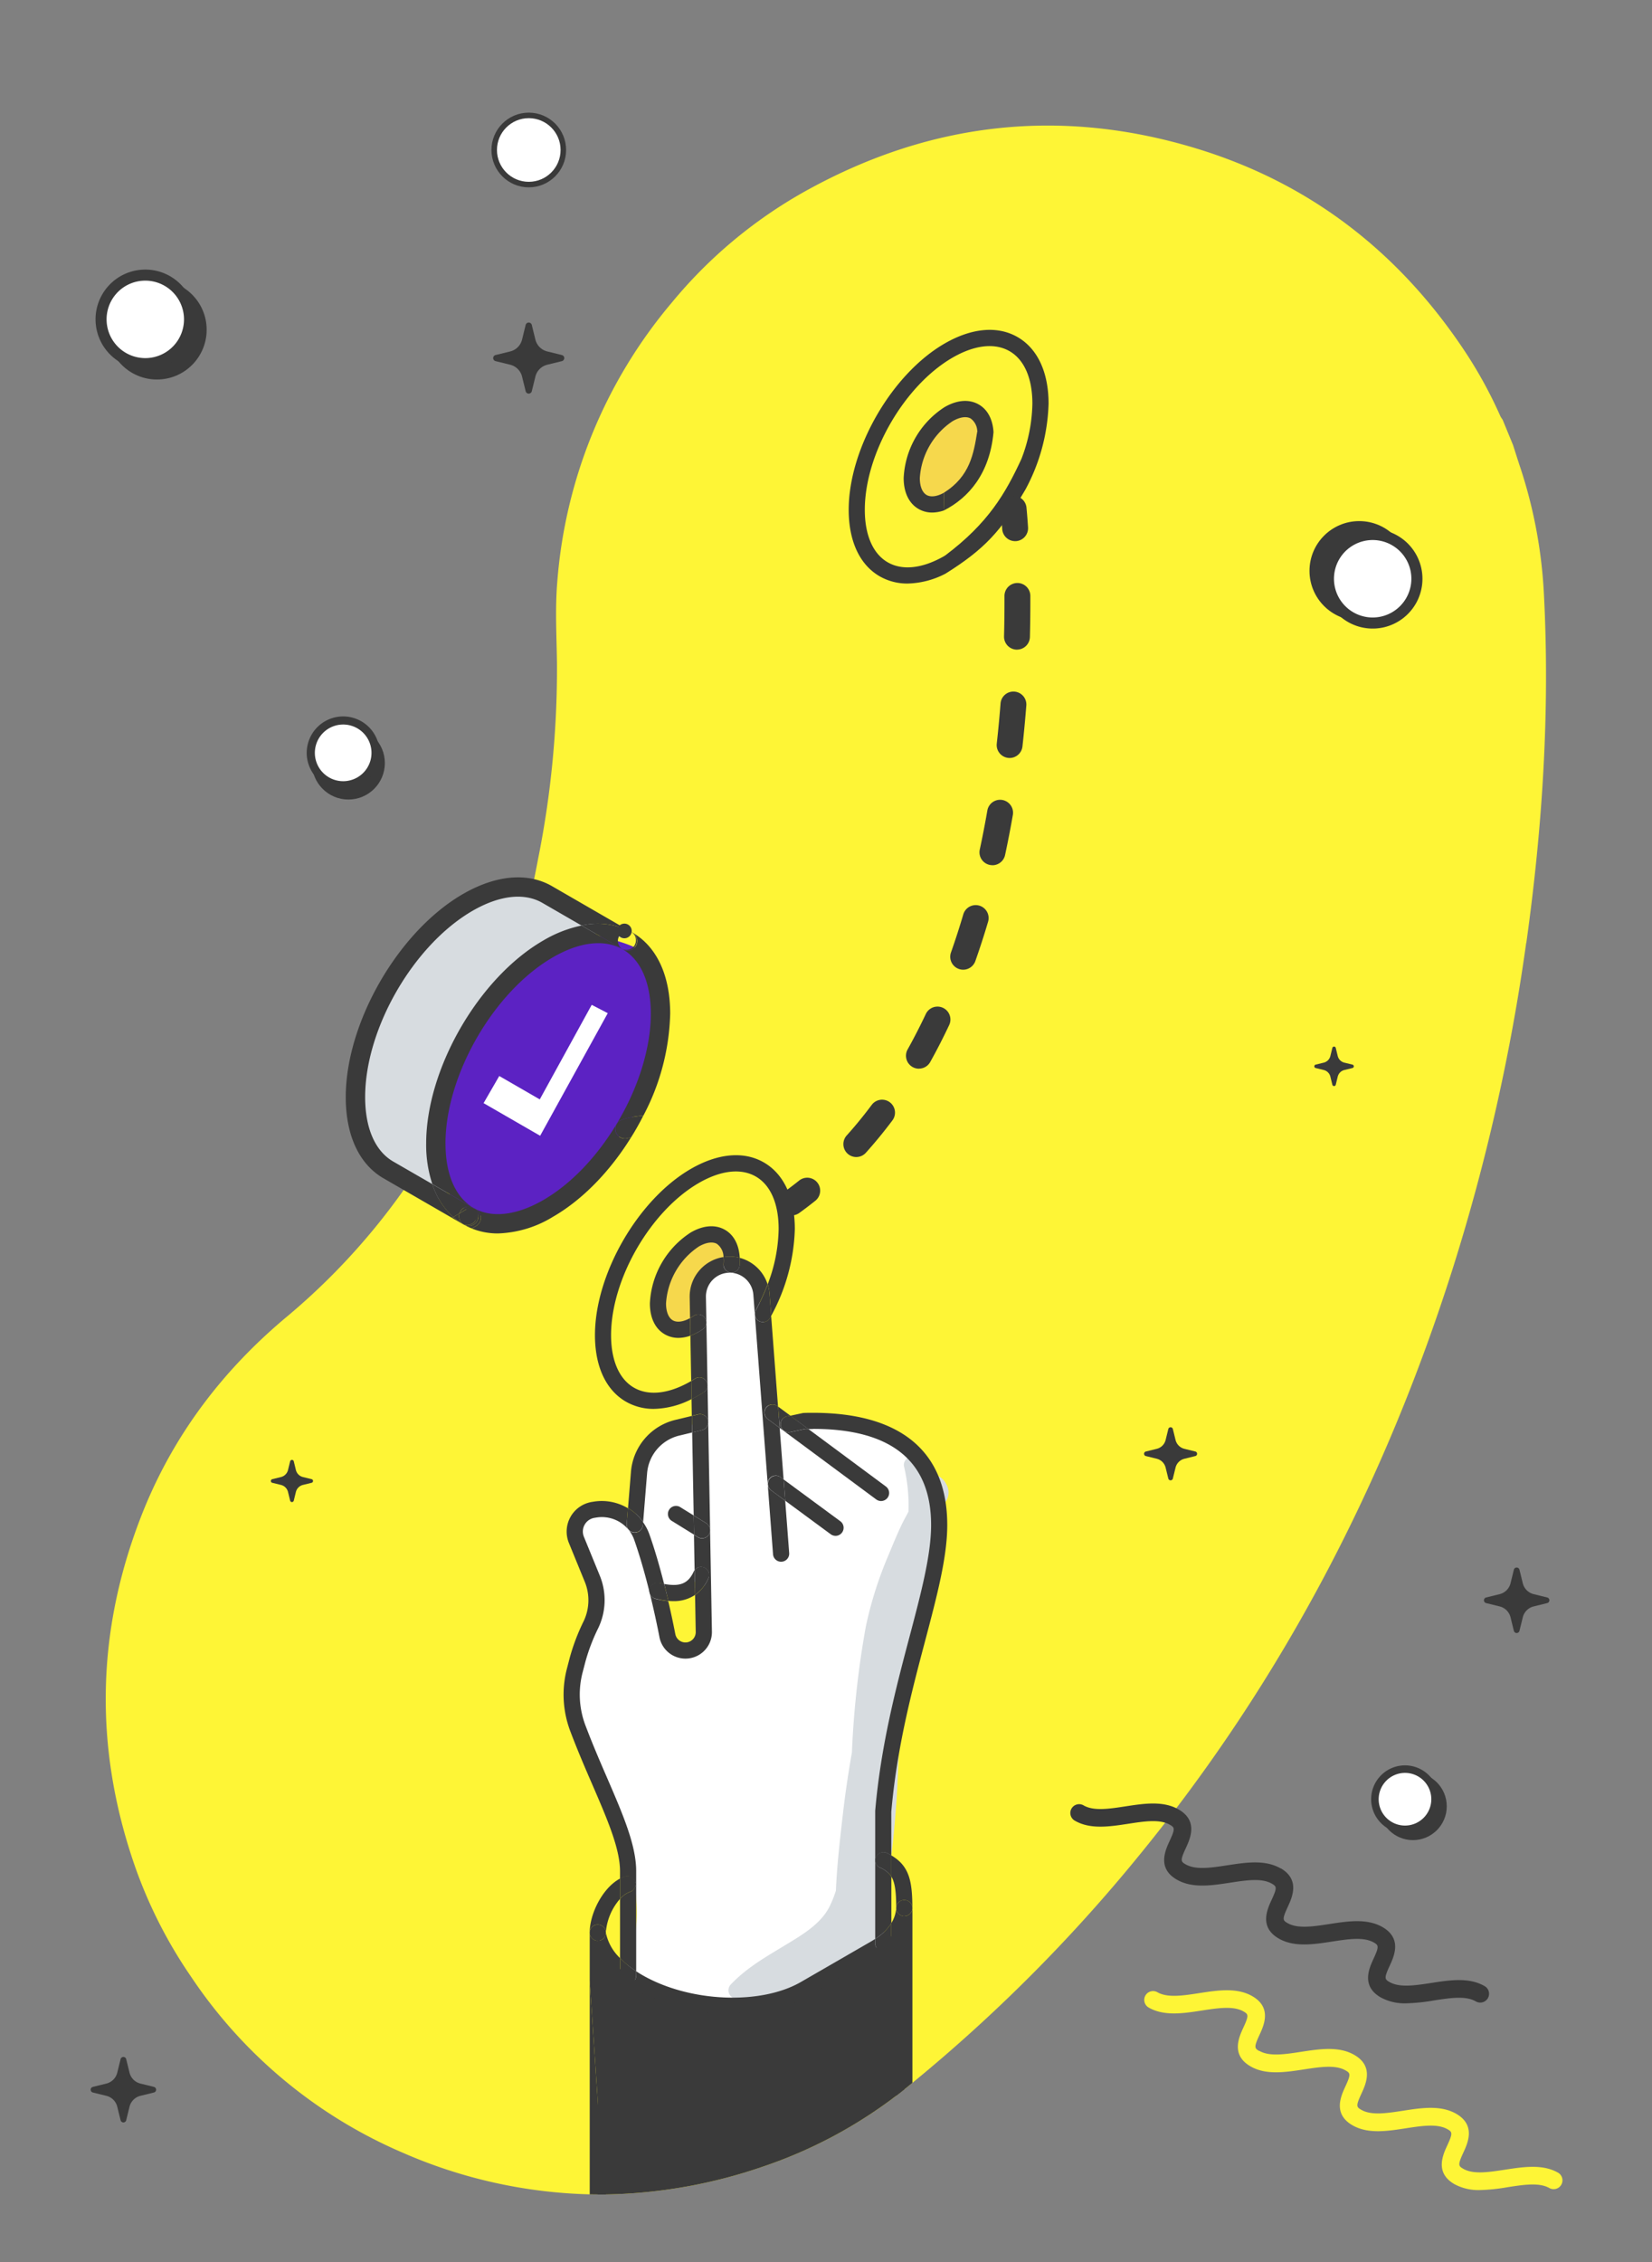 <svg xmlns="http://www.w3.org/2000/svg" width="350" height="479" viewBox="0 0 350 479">
  <rect x="0" y="0" width="350" height="479" fill="#808080" stroke="none"/>
  <g id="Recurso_33" data-name="Recurso 33" transform="translate(-0.139 -0.462)" style="isolation: isolate">
    <g id="Capa_2" transform="translate(0.14 0.462)">
      <g id="Capa_8" transform="translate(0)">
        <g id="Grupo_80377" data-name="Grupo 80377">
          <rect id="Rectángulo_33839" data-name="Rectángulo 33839" width="350" height="479" transform="translate(0 0)" fill="none"/>
          <path id="Trazado_116048" data-name="Trazado 116048" d="M323.456,200.091a420.894,420.894,0,0,1-15.415,68.464c-14.485,45.866-36.333,87.811-66.884,125.084a338.816,338.816,0,0,1-47.727,47.787c-.39.33-.79.65-1.18.97-.18.14-.36.29-.53.42-.56.45-1.14.9-1.711,1.34a98.372,98.372,0,0,1-28.23,15.005,107.83,107.83,0,0,1-33.282,5.9h-1.711c-.57,0-1.14,0-1.711-.02A105.161,105.161,0,0,1,85.5,456.251a102.4,102.4,0,0,1-44.9-37.283A99.054,99.054,0,0,1,28.732,395.66q-13.325-38.2,1.911-75.747c6.632-16.226,17.006-29.71,30.481-40.9a140.846,140.846,0,0,0,34.192-42.445,191.342,191.342,0,0,0,18.767-54.119,204.265,204.265,0,0,0,4.031-41.715c-.08-5.722-.41-11.434.07-17.146a103.889,103.889,0,0,1,24.259-59.091A99.4,99.4,0,0,1,170.3,41.145c26.329-14.775,54.109-18.086,83.019-9.363,24.229,7.313,43.165,21.968,57.15,43.035a93.239,93.239,0,0,1,7.523,13.735,5.66,5.66,0,0,0,.47.73c.74,1.8,1.481,3.591,2.221,5.4.51,1.581,1,3.171,1.531,4.742a101.736,101.736,0,0,1,5,26.769c1.29,24.759-.3,49.377-3.731,73.9Z" transform="translate(-0.115 -0.424)" fill="#fef536"/>
          <g id="Sparkles" transform="translate(19.206 68.294)">
            <path id="Trazado_116049" data-name="Trazado 116049" d="M250.973,309.192l2.311-.57a.488.488,0,0,0,.36-.6.474.474,0,0,0-.36-.36l-2.311-.57a2.567,2.567,0,0,1-1.881-1.881l-.57-2.311a.488.488,0,0,0-.6-.36.474.474,0,0,0-.36.36l-.57,2.311a2.567,2.567,0,0,1-1.881,1.881l-2.311.57a.488.488,0,0,0-.36.6.474.474,0,0,0,.36.36l2.311.57a2.567,2.567,0,0,1,1.881,1.881l.57,2.311a.488.488,0,0,0,.6.36.474.474,0,0,0,.36-.36l.57-2.311A2.567,2.567,0,0,1,250.973,309.192Z" transform="translate(-19.244 -68.621)" fill="#3a3a3a"/>
            <path id="Trazado_116050" data-name="Trazado 116050" d="M138.933,447.252l2.311-.57a.488.488,0,0,0,.36-.6.474.474,0,0,0-.36-.36l-2.311-.57a2.567,2.567,0,0,1-1.881-1.881l-.57-2.311a.488.488,0,0,0-.6-.36.474.474,0,0,0-.36.36l-.57,2.311a2.567,2.567,0,0,1-1.881,1.881l-2.311.57a.488.488,0,0,0-.36.6.474.474,0,0,0,.36.36l2.311.57a2.567,2.567,0,0,1,1.881,1.881l.57,2.311a.488.488,0,0,0,.6.36.474.474,0,0,0,.36-.36l.57-2.311A2.567,2.567,0,0,1,138.933,447.252Z" transform="translate(-19.283 -68.572)" fill="#3a3a3a"/>
            <path id="Trazado_116051" data-name="Trazado 116051" d="M116.034,77.633l3.091-.76a.662.662,0,0,0,.49-.8.677.677,0,0,0-.49-.49l-3.091-.76a3.435,3.435,0,0,1-2.521-2.521l-.76-3.091a.67.67,0,0,0-1.3,0l-.76,3.091a3.435,3.435,0,0,1-2.521,2.521l-3.091.76a.662.662,0,0,0-.49.8.677.677,0,0,0,.49.49l3.091.76a3.435,3.435,0,0,1,2.521,2.521l.76,3.091a.67.67,0,0,0,1.3,0l.76-3.091A3.435,3.435,0,0,1,116.034,77.633Z" transform="translate(-19.292 -68.703)" fill="#3a3a3a"/>
            <path id="Trazado_116052" data-name="Trazado 116052" d="M284.842,226.912l1.721-.42a.371.371,0,0,0,0-.72l-1.721-.42a1.915,1.915,0,0,1-1.4-1.4l-.42-1.721a.371.371,0,0,0-.72,0l-.42,1.721a1.915,1.915,0,0,1-1.4,1.4l-1.721.42a.371.371,0,0,0,0,.72l1.721.42a1.915,1.915,0,0,1,1.4,1.4l.42,1.721a.371.371,0,0,0,.72,0l.42-1.721A1.915,1.915,0,0,1,284.842,226.912Z" transform="translate(-19.231 -68.649)" fill="#3a3a3a"/>
            <path id="Trazado_116053" data-name="Trazado 116053" d="M64.282,314.732l1.841-.45a.4.4,0,0,0,.29-.48.39.39,0,0,0-.29-.29l-1.841-.45a2.034,2.034,0,0,1-1.491-1.49l-.45-1.841a.4.4,0,0,0-.48-.29.423.423,0,0,0-.29.29l-.45,1.841a2.034,2.034,0,0,1-1.491,1.49l-1.841.45a.4.4,0,0,0-.29.48.39.39,0,0,0,.29.29l1.841.45a2.034,2.034,0,0,1,1.491,1.49l.45,1.841a.4.4,0,0,0,.48.29.423.423,0,0,0,.29-.29l.45-1.841A2.034,2.034,0,0,1,64.282,314.732Z" transform="translate(-19.309 -68.618)" fill="#3a3a3a"/>
            <path id="Trazado_116054" data-name="Trazado 116054" d="M324.954,340.443l2.851-.7a.613.613,0,0,0,0-1.19l-2.851-.7a3.164,3.164,0,0,1-2.321-2.321l-.7-2.851a.613.613,0,0,0-1.19,0l-.7,2.851a3.164,3.164,0,0,1-2.321,2.321l-2.851.7a.613.613,0,0,0,0,1.19l2.851.7a3.164,3.164,0,0,1,2.321,2.321l.7,2.851a.613.613,0,0,0,1.19,0l.7-2.851A3.164,3.164,0,0,1,324.954,340.443Z" transform="translate(-19.218 -68.61)" fill="#3a3a3a"/>
            <path id="Trazado_116055" data-name="Trazado 116055" d="M29.874,444.033l2.851-.7a.613.613,0,0,0,0-1.19l-2.851-.7a3.164,3.164,0,0,1-2.321-2.321l-.7-2.851a.613.613,0,0,0-1.19,0l-.7,2.851a3.164,3.164,0,0,1-2.321,2.321l-2.851.7a.613.613,0,0,0,0,1.19l2.851.7a3.164,3.164,0,0,1,2.321,2.321l.7,2.851a.613.613,0,0,0,1.19,0l.7-2.851A3.164,3.164,0,0,1,29.874,444.033Z" transform="translate(-19.322 -68.574)" fill="#3a3a3a"/>
          </g>
          <g id="Circles" transform="translate(20.247 24.435)">
            <circle id="Elipse_4763" data-name="Elipse 4763" cx="10.534" cy="10.534" r="10.534" transform="translate(257.188 85.9)" fill="#3a3a3a"/>
            <g id="Grupo_80368" data-name="Grupo 80368" transform="translate(260.04 87.572)">
              <circle id="Elipse_4764" data-name="Elipse 4764" cx="9.363" cy="9.363" r="9.363" transform="translate(1.17 1.18)" fill="#fff"/>
              <path id="Trazado_116056" data-name="Trazado 116056" d="M292.9,130.876a8.2,8.2,0,1,1,5.882-9.993,8.209,8.209,0,0,1-5.882,9.993m.59,2.271a10.54,10.54,0,1,0-12.845-7.563A10.543,10.543,0,0,0,293.495,133.147Z" transform="translate(-280.311 -112.401)" fill="#3a3a3a"/>
            </g>
            <circle id="Elipse_4765" data-name="Elipse 4765" cx="10.534" cy="10.534" r="10.534" transform="translate(2.468 34.852)" fill="#3a3a3a"/>
            <g id="Grupo_80369" data-name="Grupo 80369" transform="translate(0 32.644)">
              <circle id="Elipse_4766" data-name="Elipse 4766" cx="9.363" cy="9.363" r="9.363" transform="translate(1.168 1.178)" fill="#fff"/>
              <path id="Trazado_116057" data-name="Trazado 116057" d="M30.434,59.851a8.2,8.2,0,1,1-7.723,8.643,8.186,8.186,0,0,1,7.723-8.643M30.3,57.51a10.536,10.536,0,1,0,11.114,9.923A10.532,10.532,0,0,0,30.3,57.51Z" transform="translate(-20.363 -57.493)" fill="#3a3a3a"/>
            </g>
            <circle id="Elipse_4767" data-name="Elipse 4767" cx="7.723" cy="7.723" r="7.723" transform="translate(45.843 129.406)" fill="#3a3a3a"/>
            <g id="Grupo_80370" data-name="Grupo 80370" transform="translate(44.734 127.255)">
              <circle id="Elipse_4768" data-name="Elipse 4768" cx="6.862" cy="6.862" r="6.862" transform="translate(0.86 0.85)" fill="#fff"/>
              <path id="Trazado_116058" data-name="Trazado 116058" d="M74.633,154.071a6,6,0,1,1-7.543,3.891,6,6,0,0,1,7.543-3.891m.52-1.631a7.719,7.719,0,1,0,5,9.7A7.718,7.718,0,0,0,75.154,152.44Z" transform="translate(-65.081 -152.07)" fill="#3a3a3a"/>
            </g>
            <circle id="Elipse_4769" data-name="Elipse 4769" cx="7.163" cy="7.163" r="7.163" transform="translate(271.943 350.854)" fill="#3a3a3a"/>
            <g id="Grupo_80371" data-name="Grupo 80371" transform="translate(270.251 349.352)">
              <circle id="Elipse_4770" data-name="Elipse 4770" cx="6.372" cy="6.372" r="6.372" transform="translate(0.802 0.802)" fill="#fff"/>
              <path id="Trazado_116059" data-name="Trazado 116059" d="M297.372,375.691a5.576,5.576,0,1,1-5.252,5.882,5.587,5.587,0,0,1,5.252-5.882m-.09-1.591a7.169,7.169,0,1,0,7.563,6.752A7.171,7.171,0,0,0,297.282,374.1Z" transform="translate(-290.519 -374.089)" fill="#3a3a3a"/>
            </g>
            <circle id="Elipse_4771" data-name="Elipse 4771" cx="7.323" cy="7.323" r="7.323" transform="translate(84.457)" fill="#fff" stroke="#3a3a3a" stroke-linecap="round" stroke-miterlimit="10" stroke-width="1.17"/>
          </g>
          <g id="Grupo_80372" data-name="Grupo 80372" transform="translate(226.784 381.867)">
            <path id="Trazado_116060" data-name="Trazado 116060" d="M266.839,434.564c-1.01-.58-1.18-.79.03-3.4.94-2.031,2.681-5.8-1.5-8.213-3.271-1.891-7.343-1.26-11.284-.65-3.451.53-6.712,1.03-8.843-.2a1.867,1.867,0,0,0-1.871,3.231c3.271,1.891,7.343,1.26,11.284.65,3.451-.53,6.712-1.03,8.843.2,1.01.58,1.18.79-.03,3.4-.94,2.031-2.681,5.8,1.5,8.213,3.261,1.891,7.343,1.26,11.284.66,3.451-.53,6.722-1.03,8.853.2,1.01.58,1.18.79-.03,3.4-.94,2.031-2.681,5.8,1.49,8.213,3.271,1.891,7.353,1.26,11.294.65,3.451-.53,6.712-1.03,8.843.19,1.01.58,1.18.8-.03,3.411-.94,2.031-2.681,5.8,1.491,8.213a10.6,10.6,0,0,0,5.422,1.26,39.385,39.385,0,0,0,5.872-.61c3.451-.53,6.712-1.03,8.843.19a1.869,1.869,0,0,0,1.861-3.241c-3.271-1.881-7.343-1.25-11.274-.65-3.451.53-6.722,1.04-8.853-.2-1.01-.58-1.18-.8.03-3.411.94-2.031,2.681-5.8-1.5-8.223-3.271-1.881-7.343-1.26-11.274-.65-3.451.53-6.722,1.04-8.853-.2-1.01-.58-1.18-.79.03-3.4.94-2.031,2.681-5.8-1.49-8.213-3.271-1.891-7.343-1.26-11.284-.66-3.451.53-6.712,1.03-8.843-.2Z" transform="translate(-226.822 -382.152)" fill="#fef536"/>
            <path id="Trazado_116061" data-name="Trazado 116061" d="M271.356,395.9c-3.271-1.891-7.343-1.26-11.284-.66-3.451.53-6.712,1.03-8.843-.2-1.01-.58-1.18-.79.03-3.4.94-2.031,2.681-5.8-1.5-8.213-3.271-1.891-7.343-1.26-11.284-.66-3.451.53-6.712,1.03-8.843-.2a1.867,1.867,0,1,0-1.871,3.231c3.271,1.891,7.343,1.26,11.284.66,3.451-.53,6.712-1.03,8.843.2,1.01.58,1.18.79-.03,3.4-.94,2.031-2.681,5.8,1.5,8.213,3.261,1.891,7.343,1.26,11.284.66,3.451-.53,6.722-1.03,8.853.2,1.01.58,1.18.79-.03,3.4-.94,2.031-2.681,5.8,1.491,8.213,3.271,1.891,7.353,1.26,11.294.65,3.451-.53,6.712-1.03,8.843.19,1.01.58,1.18.8-.03,3.411-.94,2.031-2.681,5.8,1.49,8.213a10.6,10.6,0,0,0,5.422,1.26,39.657,39.657,0,0,0,5.872-.61c3.451-.53,6.712-1.03,8.843.19a1.869,1.869,0,1,0,1.861-3.241c-3.271-1.881-7.343-1.26-11.274-.65-3.451.53-6.722,1.03-8.853-.2-1.01-.58-1.18-.8.03-3.411.94-2.031,2.681-5.8-1.5-8.213-3.271-1.881-7.343-1.26-11.274-.65-3.451.53-6.722,1.03-8.853-.2-1.01-.58-1.18-.79.03-3.4.94-2.031,2.681-5.8-1.49-8.213Z" transform="translate(-226.827 -382.166)" fill="#3a3a3a"/>
          </g>
          <g id="Grupo_80374" data-name="Grupo 80374" transform="translate(119.398 69.846)">
            <g id="Grupo_80373" data-name="Grupo 80373" transform="translate(1.689 197.548)">
              <path id="Trazado_116062" data-name="Trazado 116062" d="M142.871,337.8a12.961,12.961,0,0,0,5.082-1.771,15.528,15.528,0,0,1-7.062,1.2,1.343,1.343,0,0,1-.9-.3h-.39v.03a3.331,3.331,0,0,0,.39.36,4.032,4.032,0,0,0,2.861.49Z" transform="translate(-121.161 -267.709)" fill="#fff"/>
              <path id="Trazado_116063" data-name="Trazado 116063" d="M198.567,331.322c1.03-6.412,1.8-13.7-1.38-19.367-2.471-4.392-6.9-7.453-11.674-9.063a42.947,42.947,0,0,0-14.935-1.761c-1.791.05-3.691.13-5.272-.72-2.061-1.11-3.071-3.561-3.261-5.9s.3-4.672.43-7.012c.26-4.772-.94-9.493-2.121-14.115a9.414,9.414,0,0,0-1.711-3.981c-1.931-2.231-5.7-2.121-8-.28s-3.321,4.922-3.411,7.863a43.491,43.491,0,0,0,1.09,8.773,67.705,67.705,0,0,1,.88,14.3,2.05,2.05,0,0,1-.3,1.17,1.986,1.986,0,0,1-1.22.61,32.677,32.677,0,0,0-5.222,1.19c-4.242,1.691-6.522,6.372-7.323,10.874a28.5,28.5,0,0,0,.55,12.154c-1.29-2.911-3.531-5.642-6.632-6.332-3.151-.69-6.952,1.711-6.712,4.932a10.236,10.236,0,0,0,1.481,3.791,23.316,23.316,0,0,1-.5,21.868c-3.141,5.472-2.581,12.374-.02,18.136,1.461,3.291,3.541,6.282,5.1,9.533a65.707,65.707,0,0,1,3.871,11.644c1.791,6.762,3.591,13.8,2.271,20.677-.82,4.262-2.8,8.773-1.02,12.734,1.441,3.221,4.932,4.932,8.193,6.272a55.776,55.776,0,0,0,16.156,4.452c5.582.49,11.434-.45,16.126-3.521,3.311-2.171,5.892-5.272,8.333-8.373,2.031-2.581,4.432-5.5,5.712-8.523a118.086,118.086,0,0,1-1.971-24.088c.81-19.767,9.393-38.374,12.524-57.91Zm-49.7,15.766a2.746,2.746,0,0,1-.55,1.31,2.445,2.445,0,0,1-1.03.58,7.126,7.126,0,0,1-5.042-.27,2.3,2.3,0,0,1-.93-.66,2.744,2.744,0,0,1-.39-.93,32.235,32.235,0,0,1-1.09-6.622,17.591,17.591,0,0,0-.06-3.171,2.027,2.027,0,0,0-.14-.34s-.02-.01-.02-.02h.02c-.25-.54-.68-1.04-.9-1.6-.67-1.711-1.13-3.481-1.641-5.252a27.436,27.436,0,0,0,3.111,5.442,3.473,3.473,0,0,0,1.21,1.17c2.311,1.17,5.232-2.661,7.3-1.1-.24.16-.49.3-.74.45.18-.08.36-.15.53-.23a.679.679,0,0,1,.55-.09c.22.09.28.36.31.6a32.364,32.364,0,0,1-.49,10.754Z" transform="translate(-121.168 -267.733)" fill="#fff"/>
            </g>
            <path id="Trazado_116064" data-name="Trazado 116064" d="M187.831,417.981l.64-.62c-.77-.8-1.541-1.651-2.331-2.541.05.52.12,1.05.22,1.581.49.54.98,1.07,1.471,1.581Z" transform="translate(-119.456 -70.134)" fill="#e0dfe6"/>
            <path id="Trazado_116065" data-name="Trazado 116065" d="M156.131,423.53c5.252.38,9.633-1.21,14.335-3.421a39.875,39.875,0,0,0,9.063-5.462,4.321,4.321,0,0,0,6.6-3.631c.12-2.281.19-4.552.24-6.832,2.371-6.592,2.971-14.235,3.491-20.657.67-8.313.6-16.666,1.31-24.969.25-1.05.5-2.091.77-3.131,2.231-8.673,5.862-17.046,7.763-25.779a29.856,29.856,0,0,0,.55-11.144,3.4,3.4,0,0,0,.34-3.851,3.859,3.859,0,0,0-2.9-2.191,19.673,19.673,0,0,0-3.681-3.441c-1.19-.89-2.761.57-2.4,1.851a35.956,35.956,0,0,1,.93,9.513c-.42.83-.88,1.631-1.26,2.391-1.08,2.2-2,4.482-2.941,6.742A81.021,81.021,0,0,0,183.51,344.7a195.968,195.968,0,0,0-2.951,26.659c-.76,4.332-1.411,8.673-1.911,13.055-.61,5.262-1.25,10.754-1.48,16.2a22.044,22.044,0,0,1-1.461,3.6c-1.9,3.6-5.832,5.872-9.193,7.913-4.221,2.561-8.193,4.782-11.624,8.383a1.784,1.784,0,0,0,1.25,3.011Z" transform="translate(-119.467 -70.171)" fill="#d7dce0" style="mix-blend-mode: multiply;isolation: isolate"/>
            <path id="Trazado_116066" data-name="Trazado 116066" d="M191.673,404.3v38.384c-.56.45-1.14.9-1.711,1.34a98.373,98.373,0,0,1-28.23,15.005,107.83,107.83,0,0,1-33.282,5.9H126.74V409.512a9.979,9.979,0,0,0,.39,1.661,13.976,13.976,0,0,0,4.332,6.042,21.577,21.577,0,0,0,1.711,1.34c.45.33.92.64,1.421.95.23.14.47.29.72.43,10.454,6.032,26.289,6.692,35.342,1.461l10.724-6.192,4.191-2.421c.08-.04.15-.09.22-.13h0v-.01a14.487,14.487,0,0,0,1.421-.93,14.058,14.058,0,0,0,1.711-1.491,9.6,9.6,0,0,0,2.491-4.232,8.035,8.035,0,0,0,.26-1.691Z" transform="translate(-119.477 -70.137)" fill="#3a3a3a"/>
            <path id="Trazado_116067" data-name="Trazado 116067" d="M147.293,280.827a8.088,8.088,0,0,0,.73-.46l-.1-5.412a6.757,6.757,0,0,1,6.742-6.852c.14,0,.27,0,.4.01q.03-.42.03-.84c0-4.982-3.5-7-7.823-4.512a17.286,17.286,0,0,0-7.813,13.545c0,4.992,3.5,7,7.813,4.512Z" transform="translate(-119.472 -70.187)" fill="#f6d84c"/>
            <path id="Trazado_116068" data-name="Trazado 116068" d="M188.14,413.12c.05-.04.11-.08.16-.12-.03.03-.08.06-.11.09A.085.085,0,0,1,188.14,413.12Z" transform="translate(-119.455 -70.134)" fill="#3a3a3a"/>
            <path id="Trazado_116069" data-name="Trazado 116069" d="M193.362,404.3v36.993c-.39.33-.79.65-1.18.97-.18.14-.36.29-.53.42-.56.45-1.14.9-1.711,1.34v-32.4a13.1,13.1,0,0,1-1.631,1.39,1.481,1.481,0,0,0,.24-.26,1.1,1.1,0,0,0,.09-.14,1.418,1.418,0,0,0,.23-.6c0-.03.01-.07.01-.1,0-.06.01-.13.01-.19v-4.241a6.7,6.7,0,0,0,1.04-3.231v.05a1.683,1.683,0,0,0,.21.81.671.671,0,0,0,.09.14.64.64,0,0,0,.1.13c.01.02.03.03.05.05.05.06.12.12.18.18a.708.708,0,0,0,.18.12.207.207,0,0,0,.1.06,1.56,1.56,0,0,0,.26.11c.1.03.19.06.29.08a2.111,2.111,0,0,0,.26.02,1.716,1.716,0,0,0,1.711-1.711Z" transform="translate(-119.455 -70.137)" fill="#3a3a3a"/>
            <path id="Trazado_116070" data-name="Trazado 116070" d="M132.2,419.974s-.03-.02-.05-.03a21.806,21.806,0,0,1-3.711-3.291v48.267h-.4l-1.31-19.667-1.711-25.6V409.5a1.71,1.71,0,0,0,1.711,1.711h.2a.629.629,0,0,0,.19-.03,1.221,1.221,0,0,0,.27-.09,1.66,1.66,0,0,0,.23-.12,1.6,1.6,0,0,0,.25-.18,1.449,1.449,0,0,0,.17-.18,1.587,1.587,0,0,0,.18-.27,1.229,1.229,0,0,0,.1-.24,1.61,1.61,0,0,0,.1-.58v-.11a10.294,10.294,0,0,0,3.011,5.462v3.691a1.7,1.7,0,0,0,.75,1.421Z" transform="translate(-119.477 -70.135)" fill="#3a3a3a"/>
            <path id="Trazado_116071" data-name="Trazado 116071" d="M133.15,420.273a1.777,1.777,0,0,1-.96-.29,26.546,26.546,0,0,0,2.241,1.441c10.924,6.3,27.54,6.952,37.053,1.461l14.925-8.613a17.29,17.29,0,0,0,1.731-1.13,1.709,1.709,0,0,1-2.661-1.421v-.89c-.25.16-.51.32-.79.49l-14.915,8.613c-8.563,4.952-23.648,4.292-33.622-1.461-.47-.27-.89-.54-1.29-.8v.9a1.71,1.71,0,0,1-1.711,1.711Z" transform="translate(-119.475 -70.135)" fill="#3a3a3a"/>
            <path id="Trazado_116072" data-name="Trazado 116072" d="M128.041,464.926h-1.31c-.57,0-1.14,0-1.711-.02V419.66l1.711,25.6Z" transform="translate(-119.477 -70.132)" fill="#3a3a3a"/>
            <path id="Trazado_116073" data-name="Trazado 116073" d="M172.322,302.871c16.6,0,25.009,6.842,25.009,20.347,0,6.362-2.121,14.385-4.572,23.658-2.851,10.764-6.072,22.968-7.273,36.863v27.12q.36-.24.69-.48a10.325,10.325,0,0,0,2.731-2.861v-9.863a5.359,5.359,0,0,0-2.441-1.9,1.714,1.714,0,0,1,1.5-3.081c.33.16.64.33.93.5v-9.2c1.17-13.565,4.352-25.589,7.163-36.2,2.511-9.513,4.692-17.726,4.692-24.539,0-15.555-9.833-23.768-28.43-23.768-.64,0-1.3,0-1.961.03a1.544,1.544,0,0,0-.3.04l-2.561.55,3.811,2.821c.34,0,.68-.01,1.01-.01Z" transform="translate(-119.462 -70.174)" fill="#3a3a3a"/>
            <path id="Trazado_116074" data-name="Trazado 116074" d="M187.181,413.422a1.719,1.719,0,0,0,.95-.29h.01a1.721,1.721,0,0,0,.75-1.41V407.49a10.325,10.325,0,0,1-2.731,2.861q-.33.24-.69.48v.89a1.71,1.71,0,0,0,1.711,1.711Z" transform="translate(-119.456 -70.136)" fill="#3a3a3a"/>
            <path id="Trazado_116075" data-name="Trazado 116075" d="M135.891,322.018c.15.18.3.38.44.58l.84-10.324a8.926,8.926,0,0,1,6.812-7.983l2.741-.66-.06-3.511-3.481.84a12.332,12.332,0,0,0-9.433,11.034l-.62,7.643a10.445,10.445,0,0,1,2.761,2.381Z" transform="translate(-119.474 -70.174)" fill="#3a3a3a"/>
            <path id="Trazado_116076" data-name="Trazado 116076" d="M177.084,325.514a1.715,1.715,0,0,0,1.02-3.091L166.09,313.58l.34,4.5,9.643,7.1a1.74,1.74,0,0,0,1.01.33Z" transform="translate(-119.463 -70.169)" fill="#3a3a3a"/>
            <path id="Trazado_116077" data-name="Trazado 116077" d="M185.707,317.807a1.691,1.691,0,0,0,1.02.34,1.734,1.734,0,0,0,1.38-.69,1.71,1.71,0,0,0-.36-2.391l-16.426-12.174h-.69l-3.111.67a1.708,1.708,0,1,1-.71-3.341l.7-.15-2.581-1.911.34,4.512,20.447,15.145Z" transform="translate(-119.463 -70.175)" fill="#3a3a3a"/>
            <path id="Trazado_116078" data-name="Trazado 116078" d="M165.48,302.241a1.711,1.711,0,0,0,2.031,1.31l3.111-.67h.69L167.5,300.06l-.7.15a1.726,1.726,0,0,0-1.32,2.031Z" transform="translate(-119.463 -70.174)" fill="#3a3a3a"/>
            <path id="Trazado_116079" data-name="Trazado 116079" d="M144.2,319.43a1.714,1.714,0,1,0-1.811,2.911l4.722,2.921-.07-4.071-2.851-1.761Z" transform="translate(-119.471 -70.167)" fill="#3a3a3a"/>
            <path id="Trazado_116080" data-name="Trazado 116080" d="M140.8,335.691c.09.35.18.69.26,1.05.22.88.42,1.731.61,2.541.34.03.7.05,1.06.05a7.961,7.961,0,0,0,4.612-1.33l-.09-5.272a1.384,1.384,0,0,0-.2.33C145.892,335.571,144.2,336.321,140.8,335.691Z" transform="translate(-119.472 -70.162)" fill="#3a3a3a"/>
            <path id="Trazado_116081" data-name="Trazado 116081" d="M150.071,301.082a1.219,1.219,0,0,1,.04.32l-.48-26.479a5.038,5.038,0,0,1,5.032-5.112,2.811,2.811,0,0,1,.3.01,5.048,5.048,0,0,1,4.722,4.742l4.161,54.819a1.716,1.716,0,1,0,3.421-.26l-.84-11.034-3-2.211a1.71,1.71,0,1,1,2.031-2.751l.63.46-.83-10.914-2.521-1.871a1.706,1.706,0,1,1,2.031-2.741l.14.1-1.461-19.237c-.08.15-.15.3-.24.45a1.712,1.712,0,0,1-3.011-1.631,46.03,46.03,0,0,0,2.5-5.482,8.47,8.47,0,0,0-5.922-5.6c.01.2.03.4.03.61,0,.31-.02.64-.04.96a1.715,1.715,0,0,1-3.421-.24c.02-.24.03-.48.03-.71,0-.27-.02-.53-.04-.78a8.459,8.459,0,0,0-7.143,8.483l.08,4.432s.09-.05.14-.07c.2-.12.41-.25.62-.39a1.712,1.712,0,0,1,1.941,2.821c-.27.19-.56.36-.84.53a10.584,10.584,0,0,1-1.791.83l.17,9.593c.27-.16.54-.32.81-.49a1.709,1.709,0,0,1,1.841,2.881c-.34.22-.68.42-1.03.62-.52.3-1.04.57-1.551.82l.06,3.561,1.34-.32a1.712,1.712,0,0,1,2.061,1.26Z" transform="translate(-119.47 -70.186)" fill="#3a3a3a"/>
            <path id="Trazado_116082" data-name="Trazado 116082" d="M149.711,322.858a1.717,1.717,0,0,1,.81,1.37l-.41-22.788a1.71,1.71,0,0,1-1.31,1.691l-2.081.5.32,17.566,2.671,1.651Z" transform="translate(-119.47 -70.173)" fill="#3a3a3a"/>
            <path id="Trazado_116083" data-name="Trazado 116083" d="M134.645,398.738a1.72,1.72,0,0,1-1.1,2.161,5.21,5.21,0,0,0-2.1,1.5v12.514a18.925,18.925,0,0,0,2.7,2.3c.23.17.47.33.72.5v-21.2c0-5.512-2.831-12.044-6.1-19.617-1.511-3.481-3.071-7.092-4.562-11.014a18.477,18.477,0,0,1-.75-11.214l.64-2.461a40.248,40.248,0,0,1,2.751-7.2,13.688,13.688,0,0,0,.31-11.074l-3.371-8.233a2.936,2.936,0,0,1,2.3-4.011l.43-.07a7.294,7.294,0,0,1,6.722,2.591,7.059,7.059,0,0,1,1.21,2.141c1.12,3.2,2.231,6.982,3.281,11.244,1.02,4.121,1.741,7.643,2.071,9.383a5.61,5.61,0,0,0,11.114-1.18l-.39-21.5a1.77,1.77,0,0,1-.25.94,1.709,1.709,0,0,1-1.461.81,1.648,1.648,0,0,1-.9-.26l-.8-.49.13,7.463a1.712,1.712,0,0,1,2.911,1.761,8.408,8.408,0,0,1-2.811,3.511l.14,7.823a2.182,2.182,0,0,1-4.322.47c-.27-1.391-.78-3.931-1.5-7a19.1,19.1,0,0,1-2.661-.47,1.716,1.716,0,0,1,.78-3.341c.35.08.68.15,1.01.21-1-3.941-2.041-7.473-3.111-10.5a10.227,10.227,0,0,0-1.36-2.6l-.05.64a1.7,1.7,0,0,1-1.7,1.571h-.14a1.719,1.719,0,0,1-1.571-1.841l.27-3.321A10.784,10.784,0,0,0,126,318.25l-.43.07a6.359,6.359,0,0,0-4.962,8.7l3.371,8.233a10.3,10.3,0,0,1-.23,8.3,43.6,43.6,0,0,0-2.971,7.813l-.64,2.461a21.838,21.838,0,0,0,.86,13.295c1.521,4,3.091,7.643,4.622,11.164,3.121,7.223,5.822,13.455,5.822,18.256v1.6a6.867,6.867,0,0,1,1.04-.46,1.72,1.72,0,0,1,2.161,1.1Z" transform="translate(-119.479 -70.168)" fill="#3a3a3a"/>
            <path id="Trazado_116084" data-name="Trazado 116084" d="M133.151,420.272a1.71,1.71,0,0,0,1.711-1.711v-.9c-.25-.16-.49-.33-.72-.5a18.931,18.931,0,0,1-2.7-2.3v3.691a1.725,1.725,0,0,0,.75,1.421h0a1.727,1.727,0,0,0,.96.29Z" transform="translate(-119.475 -70.134)" fill="#3a3a3a"/>
            <path id="Trazado_116085" data-name="Trazado 116085" d="M148.8,303.131a1.72,1.72,0,0,0,1.31-1.691v-.05a1.649,1.649,0,0,0-.04-.32,1.709,1.709,0,0,0-2.061-1.26l-1.34.32.06,3.511,2.081-.5Z" transform="translate(-119.47 -70.174)" fill="#3a3a3a"/>
            <path id="Trazado_116086" data-name="Trazado 116086" d="M134.431,324.792h.14a1.709,1.709,0,0,0,1.7-1.571l.05-.64c-.14-.2-.28-.39-.44-.58a10.446,10.446,0,0,0-2.761-2.381l-.27,3.321a1.707,1.707,0,0,0,1.571,1.841Z" transform="translate(-119.475 -70.167)" fill="#3a3a3a"/>
            <path id="Trazado_116087" data-name="Trazado 116087" d="M165.461,313.11a1.71,1.71,0,0,0-2.031,2.751l3,2.211-.34-4.5Z" transform="translate(-119.464 -70.169)" fill="#3a3a3a"/>
            <path id="Trazado_116088" data-name="Trazado 116088" d="M162.38,298.4a1.71,1.71,0,0,0,.36,2.391l2.521,1.871-.34-4.512-.14-.1a1.717,1.717,0,0,0-2.391.35Z" transform="translate(-119.464 -70.175)" fill="#3a3a3a"/>
            <path id="Trazado_116089" data-name="Trazado 116089" d="M149.711,322.851,147.04,321.2l.07,4.071.8.49a1.71,1.71,0,0,0,2.361-.55,1.685,1.685,0,0,0,.25-.94v-.05a1.717,1.717,0,0,0-.81-1.37Z" transform="translate(-119.47 -70.167)" fill="#3a3a3a"/>
            <path id="Trazado_116090" data-name="Trazado 116090" d="M140.8,335.69c-.32-.06-.65-.13-1.01-.21a1.716,1.716,0,1,0-.78,3.341,19.1,19.1,0,0,0,2.661.47c-.19-.81-.39-1.661-.61-2.541-.09-.35-.18-.7-.26-1.05Z" transform="translate(-119.473 -70.161)" fill="#3a3a3a"/>
            <path id="Trazado_116091" data-name="Trazado 116091" d="M150.161,334.491a1.712,1.712,0,0,0-2.911-1.761l.09,5.272a8.407,8.407,0,0,0,2.811-3.511Z" transform="translate(-119.469 -70.163)" fill="#3a3a3a"/>
            <path id="Trazado_116092" data-name="Trazado 116092" d="M126.611,407.8a1.715,1.715,0,0,1,1.811,1.481.5.5,0,0,0,.02.12,12.162,12.162,0,0,1,3-7.052v-4.3c-3.691,1.951-6.432,7.443-6.432,11.454a1.716,1.716,0,0,1,1.6-1.711Z" transform="translate(-119.477 -70.139)" fill="#3a3a3a"/>
            <path id="Trazado_116093" data-name="Trazado 116093" d="M126.731,411.221a1.71,1.71,0,0,0,1.711-1.711v-.11c0-.04-.02-.08-.02-.12a1.713,1.713,0,1,0-1.7,1.941Z" transform="translate(-119.477 -70.136)" fill="#3a3a3a"/>
            <path id="Trazado_116094" data-name="Trazado 116094" d="M133.541,400.861a1.715,1.715,0,1,0-1.06-3.261,7.327,7.327,0,0,0-1.04.46v4.3a5.209,5.209,0,0,1,2.1-1.5Z" transform="translate(-119.475 -70.14)" fill="#3a3a3a"/>
            <path id="Trazado_116095" data-name="Trazado 116095" d="M189.93,404.244v-.02a1.707,1.707,0,0,1,1.711-1.631h.04a1.708,1.708,0,0,1,1.671,1.711c0-5.792-.68-8.933-4.462-11.164v4.482c.74,1.17,1.04,3.041,1.04,6.632Z" transform="translate(-119.455 -70.141)" fill="#3a3a3a"/>
            <path id="Trazado_116096" data-name="Trazado 116096" d="M191.681,402.58h-.04a1.714,1.714,0,0,0-1.711,1.631v.08a1.711,1.711,0,1,0,1.751-1.711Z" transform="translate(-119.454 -70.138)" fill="#3a3a3a"/>
            <path id="Trazado_116097" data-name="Trazado 116097" d="M185.67,393.42a1.711,1.711,0,0,0,.79,2.291,5.426,5.426,0,0,1,2.441,1.9V393.13c-.29-.17-.6-.34-.93-.5a1.719,1.719,0,0,0-2.291.79Z" transform="translate(-119.456 -70.141)" fill="#3a3a3a"/>
            <path id="Trazado_116098" data-name="Trazado 116098" d="M153.676,260.74c-2.031-1.17-4.6-.98-7.243.55a18.918,18.918,0,0,0-8.673,15.025c0,3.051,1.12,5.372,3.151,6.542a5.741,5.741,0,0,0,2.881.76,7.729,7.729,0,0,0,2.561-.47l-.07-3.721c-1.461.81-2.791.98-3.671.47-.91-.53-1.43-1.831-1.43-3.581a15.66,15.66,0,0,1,6.962-12.054c1.521-.87,2.911-1.07,3.821-.55a3.446,3.446,0,0,1,1.391,2.791,9.083,9.083,0,0,1,1.811-.09,8.033,8.033,0,0,1,1.631.26c-.14-2.741-1.23-4.842-3.121-5.932Z" transform="translate(-119.473 -70.188)" fill="#3a3a3a"/>
            <path id="Trazado_116099" data-name="Trazado 116099" d="M148.151,282.3c.28-.16.56-.34.84-.53a1.712,1.712,0,0,0-1.941-2.821c-.2.14-.42.27-.62.39a.916.916,0,0,1-.14.07l.07,3.721A11.424,11.424,0,0,0,148.151,282.3Z" transform="translate(-119.47 -70.182)" fill="#3a3a3a"/>
            <path id="Trazado_116100" data-name="Trazado 116100" d="M153.35,266.5a6.571,6.571,0,0,1,.04.78c0,.23-.01.47-.03.71a1.715,1.715,0,0,0,3.421.24c.02-.32.04-.64.04-.96,0-.21-.02-.41-.03-.61a8.035,8.035,0,0,0-1.631-.26,9.081,9.081,0,0,0-1.811.09Z" transform="translate(-119.467 -70.186)" fill="#3a3a3a"/>
            <path id="Trazado_116101" data-name="Trazado 116101" d="M146.437,292.8c-4.642,2.681-8.923,3.161-12.044,1.361s-4.852-5.752-4.852-11.114c0-11.844,8.343-26.3,18.607-32.231,4.652-2.681,8.923-3.161,12.054-1.361s4.842,5.752,4.842,11.114a33.917,33.917,0,0,1-2.321,11.7,8.827,8.827,0,0,1,.4,2.071l.35,4.592a40.567,40.567,0,0,0,5-18.367c0-6.642-2.331-11.644-6.552-14.085s-9.723-1.961-15.475,1.36c-11.2,6.472-20.317,22.268-20.317,35.2,0,6.642,2.331,11.644,6.562,14.085a11.742,11.742,0,0,0,5.922,1.531,18.225,18.225,0,0,0,8-2.081l-.07-3.841s-.07.04-.1.06Z" transform="translate(-119.477 -70.193)" fill="#3a3a3a"/>
            <path id="Trazado_116102" data-name="Trazado 116102" d="M201.033,106.137a8.089,8.089,0,0,0,.73-.46l4.251-4.3c-.05-3.761,1.651-4.261,2.4-7.953.03-.13.27,0,.4.01q.03-.42.03-.84c0-4.982-3.5-7-7.823-4.512a17.286,17.286,0,0,0-7.813,13.545c0,4.992,3.5,7,7.813,4.512Z" transform="translate(-119.453 -70.249)" fill="#f6d84c"/>
            <path id="Trazado_116103" data-name="Trazado 116103" d="M207.426,86.05c-2.031-1.17-4.6-.98-7.243.55a18.918,18.918,0,0,0-8.673,15.025c0,3.051,1.12,5.372,3.151,6.542a5.741,5.741,0,0,0,2.881.76,7.728,7.728,0,0,0,2.561-.47l-.07-3.721c-1.461.81-2.791.98-3.671.47-.91-.53-1.431-1.831-1.431-3.581a15.66,15.66,0,0,1,6.962-12.054c1.521-.87,2.911-1.07,3.821-.55a3.446,3.446,0,0,1,1.391,2.791,9.084,9.084,0,0,1,1.811-.09,8.036,8.036,0,0,1,1.631.26c-.14-2.741-1.23-4.842-3.121-5.932Z" transform="translate(-119.454 -70.25)" fill="#3a3a3a"/>
            <path id="Trazado_116104" data-name="Trazado 116104" d="M200.177,118.107c-4.642,2.681-8.923,3.161-12.044,1.36s-4.852-5.752-4.852-11.114c0-11.844,8.343-26.3,18.607-32.231,4.652-2.681,8.923-3.161,12.054-1.36s4.842,5.752,4.842,11.114a33.917,33.917,0,0,1-2.321,11.7,8.827,8.827,0,0,1,.4,2.071l.35,4.592a40.567,40.567,0,0,0,5-18.366c0-6.642-2.331-11.644-6.552-14.085s-9.723-1.961-15.475,1.36c-11.2,6.472-20.317,22.268-20.317,35.2,0,6.642,2.331,11.644,6.562,14.085a11.743,11.743,0,0,0,5.922,1.531,18.224,18.224,0,0,0,8-2.081l-.07-3.841s-.07.04-.1.06Z" transform="translate(-119.458 -70.255)" fill="#3a3a3a"/>
            <path id="Trazado_116105" data-name="Trazado 116105" d="M149.181,295.121a1.709,1.709,0,1,0-1.841-2.881c-.27.17-.54.33-.81.49l.07,3.841c.51-.25,1.03-.52,1.551-.82.35-.2.69-.41,1.03-.62Z" transform="translate(-119.47 -70.177)" fill="#3a3a3a"/>
            <path id="Trazado_116106" data-name="Trazado 116106" d="M162.711,272.26a44.632,44.632,0,0,1-2.5,5.482,1.712,1.712,0,0,0,3.011,1.631l.24-.45-.35-4.592a8.346,8.346,0,0,0-.4-2.071Z" transform="translate(-119.465 -70.184)" fill="#3a3a3a"/>
            <path id="Trazado_116107" data-name="Trazado 116107" d="M207.092,91.81c-.75,4.632-1.541,9.473-7.062,12.915l.07,3.721c5.182-2.651,9.633-7.783,10.434-16.466l-1.681-1.12-1.751.95Z" transform="translate(-119.451 -70.248)" fill="#3a3a3a"/>
            <path id="Trazado_116108" data-name="Trazado 116108" d="M216.456,97.57c-3.371,7.273-7.012,13.595-16.186,20.467l-1.541,2.521,1.611,1.32c8.273-5.172,11.834-9.053,16.856-17.646l.48-5.762-1.22-.9Z" transform="translate(-119.451 -70.245)" fill="#3a3a3a"/>
          </g>
          <g id="Grupo_80375" data-name="Grupo 80375" transform="translate(165.004 105.01)">
            <path id="Trazado_116109" data-name="Trazado 116109" d="M215.111,114.973a2.736,2.736,0,0,1-2.731-2.561c-.16-2.541-.31-3.971-.31-3.991a2.74,2.74,0,0,1,5.452-.56c0,.06.16,1.541.33,4.2a2.742,2.742,0,0,1-2.561,2.911h-.18Z" transform="translate(-165.053 -105.406)" fill="#3a3a3a"/>
            <path id="Trazado_116110" data-name="Trazado 116110" d="M181.481,245.373a2.736,2.736,0,0,1-2.031-4.572c1.831-2.031,3.611-4.211,5.3-6.472a2.737,2.737,0,0,1,4.382,3.281c-1.791,2.391-3.681,4.692-5.622,6.852a2.744,2.744,0,0,1-2.041.91Zm13.255-18.707a2.675,2.675,0,0,1-1.33-.35,2.741,2.741,0,0,1-1.05-3.731c1.34-2.4,2.631-4.922,3.851-7.493a2.736,2.736,0,0,1,4.952,2.331c-1.27,2.691-2.621,5.332-4.021,7.833a2.724,2.724,0,0,1-2.391,1.4Zm9.383-20.957a2.647,2.647,0,0,1-.91-.16,2.736,2.736,0,0,1-1.671-3.491c.92-2.6,1.8-5.322,2.611-8.063a2.738,2.738,0,1,1,5.252,1.551c-.84,2.841-1.751,5.642-2.7,8.333a2.748,2.748,0,0,1-2.581,1.831Zm6.2-22.128a2.933,2.933,0,0,1-.58-.06,2.733,2.733,0,0,1-2.1-3.251c.59-2.731,1.13-5.542,1.621-8.353a2.742,2.742,0,0,1,5.4.94c-.5,2.891-1.06,5.772-1.661,8.573a2.743,2.743,0,0,1-2.671,2.161Zm3.651-22.7a1.67,1.67,0,0,1-.31-.02,2.74,2.74,0,0,1-2.421-3.021c.31-2.8.58-5.652.8-8.493a2.739,2.739,0,1,1,5.462.42c-.23,2.9-.5,5.822-.82,8.673a2.746,2.746,0,0,1-2.721,2.441Zm1.551-22.938h-.07a2.746,2.746,0,0,1-2.671-2.811c.06-2.371.09-4.762.09-7.112v-1.43a2.745,2.745,0,0,1,2.721-2.761h.02a2.741,2.741,0,0,1,2.741,2.721v1.461c0,2.4-.03,4.832-.09,7.253a2.744,2.744,0,0,1-2.741,2.671Z" transform="translate(-165.065 -105.4)" fill="#3a3a3a"/>
            <path id="Trazado_116111" data-name="Trazado 116111" d="M167.811,257.673a2.74,2.74,0,0,1-1.6-4.962c1.07-.77,2.131-1.581,3.161-2.4a2.74,2.74,0,1,1,3.421,4.281c-1.1.88-2.231,1.741-3.381,2.571a2.728,2.728,0,0,1-1.6.52Z" transform="translate(-165.069 -105.355)" fill="#3a3a3a"/>
          </g>
          <g id="Grupo_80376" data-name="Grupo 80376" transform="translate(73.253 185.766)">
            <path id="Trazado_116112" data-name="Trazado 116112" d="M101.543,257.641c2.8.93,5.852.44,8.733-.17a28.5,28.5,0,0,0,7.082-2.241c3.991-2.021,6.962-5.572,9.8-9.033a96.772,96.772,0,0,0,6.012-7.833,47.189,47.189,0,0,0,7.753-25c.06-3.3-.32-6.822-2.371-9.4-2.151-2.7-5.682-3.821-9-4.742a19.33,19.33,0,0,0-7.213-1,17.269,17.269,0,0,0-5.822,2.031,54.579,54.579,0,0,0-6.692,4.011,25.821,25.821,0,0,0-5.772,5.262,33.115,33.115,0,0,0-3.331,5.812c-4.312,8.913-8.393,18.286-8.553,28.19-.1,5.972,3.411,12.124,9.373,14.115Z" transform="translate(-73.343 -186.129)" fill="#5c22c3"/>
            <path id="Trazado_116113" data-name="Trazado 116113" d="M105.42,188.1c.33-.13.67-.22,1-.34l-.06-.06-.95.4Z" transform="translate(-73.339 -186.133)" fill="#e0dfe6"/>
            <path id="Trazado_116114" data-name="Trazado 116114" d="M116.034,189.771c-4.3-2.481-10.254-2.121-16.826,1.661C86.054,199.024,75.4,217.48,75.4,232.656c0,7.593,2.661,12.925,6.962,15.415l16.706,9.643c-4.111-2.561-6.642-7.823-6.642-15.215,0-15.185,10.654-33.642,23.808-41.225,6.442-3.721,12.284-4.141,16.566-1.811Z" transform="translate(-73.349 -186.133)" fill="#d7dce0"/>
            <path id="Trazado_116115" data-name="Trazado 116115" d="M114.444,233.137l-8.583-4.952-3.321,5.742,11.984,6.912,14.325-25.959-3.4-1.761Z" transform="translate(-73.34 -186.124)" fill="#fff"/>
            <path id="Trazado_116116" data-name="Trazado 116116" d="M94.471,242.5c0-14.505,10.224-32.2,22.778-39.454,5.582-3.221,10.754-3.851,14.565-1.791h0L123.3,196.33a26.5,26.5,0,0,0-8.093,3.161c-13.695,7.9-24.829,27.19-24.829,43.005a26.486,26.486,0,0,0,1.31,8.583l8.413,4.852c-3.621-2.3-5.622-7.062-5.622-13.435Z" transform="translate(-73.344 -186.13)" fill="#3a3a3a"/>
            <path id="Trazado_116117" data-name="Trazado 116117" d="M134.842,200.581a2.043,2.043,0,0,1-2.781.81l-.03-.02c3.831,2.221,5.942,7.062,5.942,13.635,0,7.213-2.631,15.706-7.233,23.318-4.242,7.062-9.753,12.784-15.545,16.126-5.462,3.151-10.554,3.831-14.3,1.931l-.51-.28c.08.05.16.11.23.16a2.04,2.04,0,0,1,.35,3.681l-.91.54a14.708,14.708,0,0,0,5.532,1.04,23.664,23.664,0,0,0,11.664-3.531c6.182-3.561,12.034-9.533,16.566-16.856-.22.06-.44.11-.66.19a2.05,2.05,0,1,1-1.29-3.891,17.687,17.687,0,0,1,4.522-.85A48.554,48.554,0,0,0,142.075,215c0-8.1-2.841-14.205-7.993-17.186h-.02a2.045,2.045,0,0,1,.79,2.771Z" transform="translate(-73.341 -186.129)" fill="#3a3a3a"/>
            <path id="Trazado_116118" data-name="Trazado 116118" d="M101.691,257.13a2.042,2.042,0,0,0-1.07-.88,2.041,2.041,0,0,1-1.24,3.671,1.956,1.956,0,0,1-.99-.26h.01l.6.32c.34.17.7.33,1.06.47l.91-.54a2.041,2.041,0,0,0,.72-2.8Z" transform="translate(-73.341 -186.109)" fill="#3a3a3a"/>
            <path id="Trazado_116119" data-name="Trazado 116119" d="M130.55,240.021a2.049,2.049,0,0,0,2.591,1.3c.22-.07.44-.12.66-.19.15-.24.29-.47.44-.71.77-1.27,1.471-2.551,2.131-3.841a17.685,17.685,0,0,0-4.522.85A2.049,2.049,0,0,0,130.55,240.021Z" transform="translate(-73.33 -186.116)" fill="#3a3a3a"/>
            <path id="Trazado_116120" data-name="Trazado 116120" d="M100.09,255.91a.592.592,0,0,0,.06.04c.03.02.05.04.08.06a.848.848,0,0,1,.14.06l.03.02h0l-.3-.17Z" transform="translate(-73.341 -186.109)" fill="#3a3a3a"/>
            <path id="Trazado_116121" data-name="Trazado 116121" d="M131.8,201.26l.22.12h0l-.09-.06c-.04-.02-.08-.03-.12-.05h0Z" transform="translate(-73.329 -186.128)" fill="#3a3a3a"/>
            <path id="Trazado_116122" data-name="Trazado 116122" d="M91.686,251.083,83.4,246.3c-3.831-2.221-5.942-7.062-5.942-13.645,0-14.5,10.224-32.2,22.778-39.454,5.7-3.281,10.944-3.871,14.775-1.661l8.293,4.792a15.3,15.3,0,0,1,10.474,1.33c.05.03.08.06.13.09a1.006,1.006,0,0,1,.15.07.031.031,0,0,1-.02-.01L117.055,188c-5.152-2.971-11.854-2.381-18.877,1.661-13.695,7.913-24.829,27.2-24.829,43.005,0,8.1,2.841,14.205,7.993,17.186l14.505,8.373.28-.17a16.154,16.154,0,0,1-4.442-6.972Z" transform="translate(-73.35 -186.134)" fill="#3a3a3a"/>
            <path id="Trazado_116123" data-name="Trazado 116123" d="M98.381,259.661h.01a1.531,1.531,0,0,1-.21-.14,1.212,1.212,0,0,1-.2-.09,13.315,13.315,0,0,1-1.861-1.4l-.28.17,2.221,1.28.32.18Z" transform="translate(-73.342 -186.108)" fill="#3a3a3a"/>
            <path id="Trazado_116124" data-name="Trazado 116124" d="M131.8,201.262h0c.04.02.08.03.12.05a2.042,2.042,0,0,1,1.961-3.571,1.46,1.46,0,0,0-.13-.09,15.366,15.366,0,0,0-10.474-1.33l8.513,4.922h0Z" transform="translate(-73.332 -186.13)" fill="#3a3a3a"/>
            <path id="Trazado_116125" data-name="Trazado 116125" d="M97.582,256.892a2.028,2.028,0,0,1,2.641-.87c-.03-.02-.05-.04-.08-.06s-.04-.03-.06-.04L91.67,251.07a16.094,16.094,0,0,0,4.442,6.972l1.31-.77a1.725,1.725,0,0,1,.16-.37Z" transform="translate(-73.344 -186.111)" fill="#3a3a3a"/>
            <path id="Trazado_116126" data-name="Trazado 116126" d="M97.43,257.26l-1.31.77a13.311,13.311,0,0,0,1.861,1.4,1.765,1.765,0,0,0,.2.09,2.048,2.048,0,0,1-.75-2.261Z" transform="translate(-73.342 -186.109)" fill="#3a3a3a"/>
            <path id="Trazado_116127" data-name="Trazado 116127" d="M100.23,256.02a1.829,1.829,0,0,1,.22.17c.06.02.11.04.17.06a1.892,1.892,0,0,0-.23-.16l-.03-.02s-.09-.04-.14-.06Z" transform="translate(-73.341 -186.109)" fill="#3a3a3a"/>
            <path id="Trazado_116128" data-name="Trazado 116128" d="M134.581,200.431a2.049,2.049,0,0,1-2.661.87l.09.06h0l.03.02a2.049,2.049,0,0,0,1.991-3.581,1.01,1.01,0,0,0-.15-.07,2.038,2.038,0,0,1,.69,2.691Z" transform="translate(-73.329 -186.13)" fill="#3a3a3a"/>
            <path id="Trazado_116129" data-name="Trazado 116129" d="M101.171,258.881a2.046,2.046,0,0,0-.55-2.631,1.149,1.149,0,0,0-.17-.06,2.045,2.045,0,0,1-1.39,3.551,1.977,1.977,0,0,1-.88-.22,1.539,1.539,0,0,0,.21.14,2.047,2.047,0,0,0,2.781-.78Z" transform="translate(-73.341 -186.109)" fill="#3a3a3a"/>
            <path id="Trazado_116130" data-name="Trazado 116130" d="M97.58,256.89a1.724,1.724,0,0,0-.16.37l1.451-.86a2.031,2.031,0,0,1,1.571-.21c-.07-.06-.15-.12-.22-.17A2.044,2.044,0,0,0,97.58,256.89Z" transform="translate(-73.342 -186.109)" fill="#3a3a3a"/>
            <path id="Trazado_116131" data-name="Trazado 116131" d="M131.26,198.57a1.552,1.552,0,1,1,.01.01Z" transform="translate(-73.33 -186.13)" fill="#3a3a3a"/>
            <path id="Trazado_116132" data-name="Trazado 116132" d="M100.8,258.781a1.529,1.529,0,0,0-1.921-2.381l-1.451.86a2.048,2.048,0,0,0,.75,2.261,1.976,1.976,0,0,0,.88.22A2.056,2.056,0,0,0,100.8,258.781Z" transform="translate(-73.342 -186.109)" fill="#3a3a3a"/>
          </g>
        </g>
      </g>
    </g>
  </g>
</svg>
